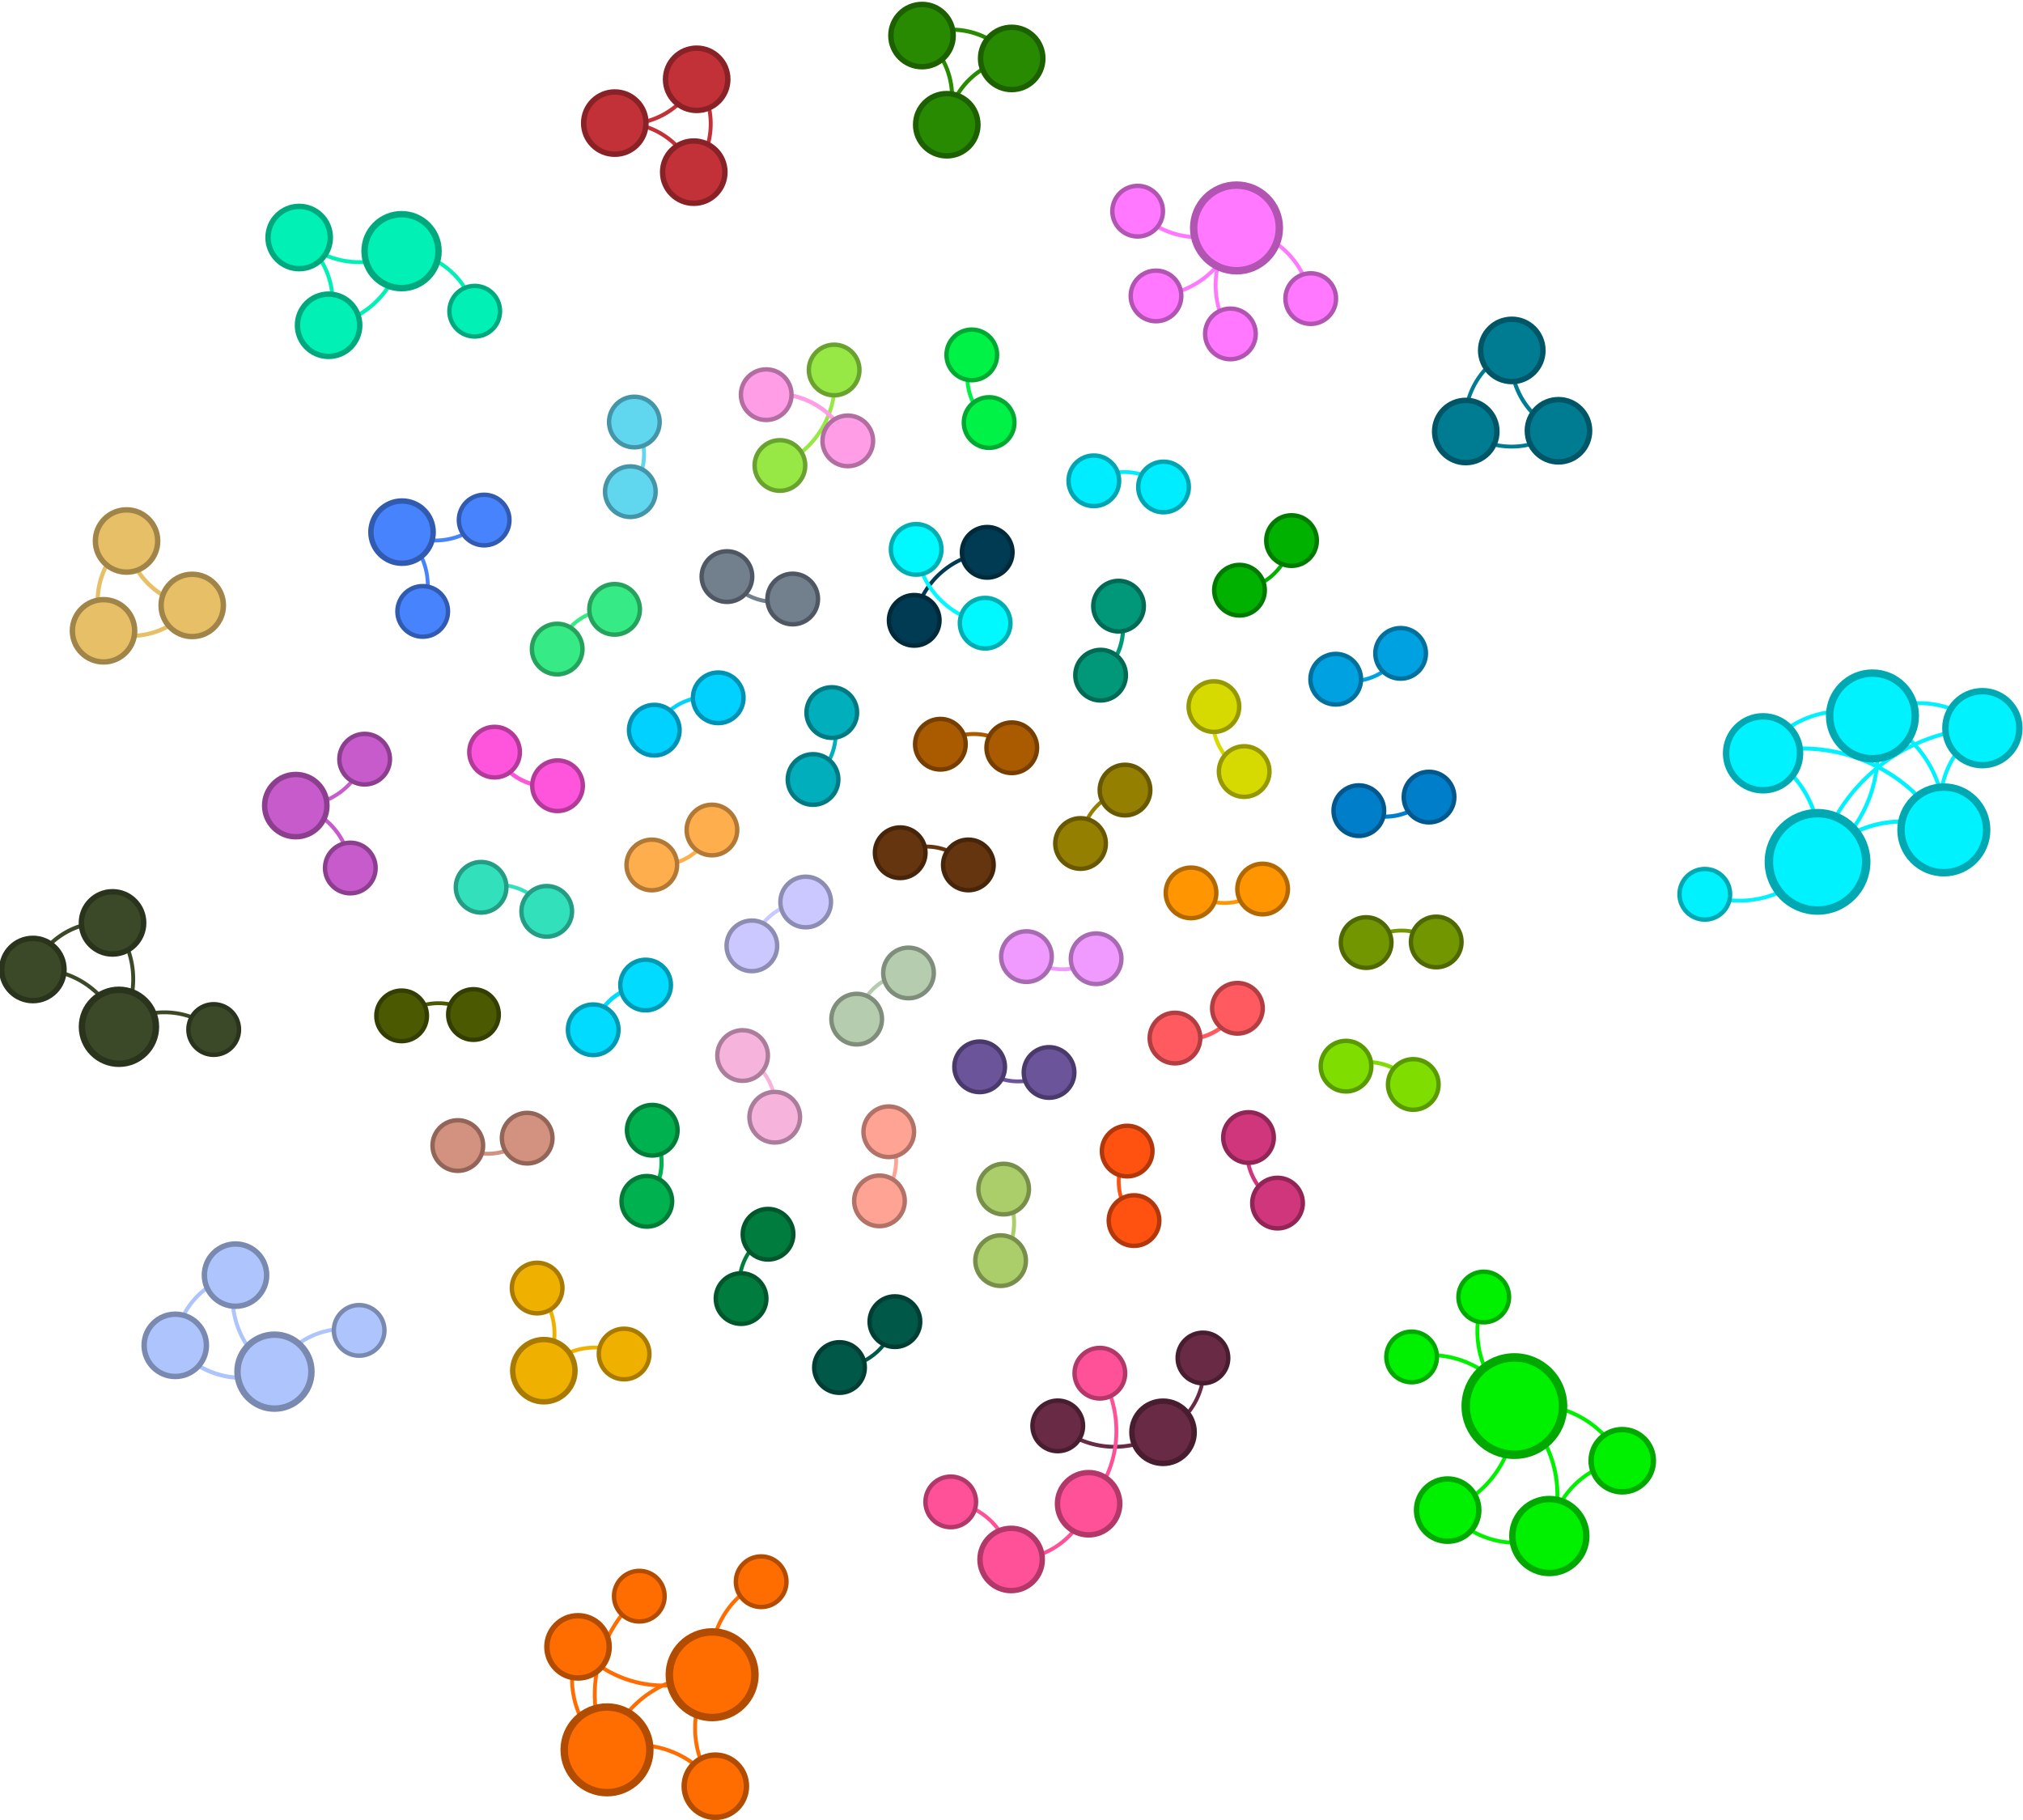 <?xml version="1.0" encoding="UTF-8"?>
<!DOCTYPE svg PUBLIC "-//W3C//DTD SVG 1.1//EN"
    "http://www.w3.org/Graphics/SVG/1.1/DTD/svg11.dtd" >
<svg contentScriptType="text/ecmascript" width="478.0"
     xmlns:xlink="http://www.w3.org/1999/xlink" zoomAndPan="magnify"
     contentStyleType="text/css"
     viewBox="-213 -207 478 430" height="430.0"
     preserveAspectRatio="xMidYMid meet" xmlns="http://www.w3.org/2000/svg"
     version="1.1">
    <g id="edges">
        <path stroke-linecap="round" fill="none" class="id_16 id_17"
              d="M -7.813,27.907 A 13.667,13.667 0,0 1,-4.495,24.951"
              stroke="#b6ccaf" stroke-width="0.93" stroke-opacity="1.0"/>
        <path stroke-linecap="round" fill="none" class="id_39 id_40"
              d="M 70.934,120.342 A 16.605,16.605 0,0 1,68.039,126.387"
              stroke="#682a44" stroke-width="0.9" stroke-opacity="1.0"/>
        <path stroke-linecap="round" fill="none" class="id_40 id_337"
              d="M 54.404,134.437 A 20.768,20.768 0,0 1,42.482,133.272"
              stroke="#682a44" stroke-width="0.92" stroke-opacity="1.0"/>
        <path stroke-linecap="round" fill="none" class="id_103 id_104"
              d="M 15.276,-33.457 A 14.073,14.073 0,0 1,20.238,-33.212"
              stroke="#aa5b00" stroke-width="0.94" stroke-opacity="1.0"/>
        <path stroke-linecap="round" fill="none" class="id_105 id_106"
              d="M -69.936,30.486 A 13.568,13.568 0,0 1,-66.652,27.685"
              stroke="#00dbff" stroke-width="1.0" stroke-opacity="1.0"/>
        <path stroke-linecap="round" fill="none" class="id_138 id_139"
              d="M -87.743,-21.876 A 14.052,14.052 0,0 1,-92.101,-24.201"
              stroke="#ff55dc" stroke-width="0.986" stroke-opacity="1.0"/>
        <path stroke-linecap="round" fill="none" class="id_140 id_141"
              d="M -15.619,-32.204 A 13.686,13.686 0,0 1,-16.823,-27.901"
              stroke="#00afbb" stroke-width="0.925" stroke-opacity="1.0"/>
        <path stroke-linecap="round" fill="none" class="id_150 id_151"
              d="M 5.201,-66.553 A 19.646,19.646 0,0 1,14.001,-74.753"
              stroke="#003b54" stroke-width="0.913" stroke-opacity="1.0"/>
        <path stroke-linecap="round" fill="none" class="id_161 id_162"
              d="M 84.07,72.857 A 14.117,14.117 0,0 1,82.037,68.263"
              stroke="#cf367c" stroke-width="0.926" stroke-opacity="1.0"/>
        <path stroke-linecap="round" fill="none" class="id_168 id_169"
              d="M 119.295,-14.997 A 14.08,14.08 0,0 1,114.409,-14.053"
              stroke="#007ec9" stroke-width="0.974" stroke-opacity="1.0"/>
        <path stroke-linecap="round" fill="none" class="id_239 id_240"
              d="M -82.829,102.953 A 16.325,16.325 0,0 1,-82.018,109.244"
              stroke="#f0b000" stroke-width="0.917" stroke-opacity="1.0"/>
        <path stroke-linecap="round" fill="none" class="id_240 id_445"
              d="M -77.884,112.347 A 16.141,16.141 0,0 1,-71.853,111.391"
              stroke="#f0b000" stroke-width="0.907" stroke-opacity="1.0"/>
        <path stroke-linecap="round" fill="none" class="id_261 id_262"
              d="M -200.584,15.55 A 18.172,18.172 0,0 1,-194.364,11.91"
              stroke="#3c4928" stroke-width="0.943" stroke-opacity="1.0"/>
        <path stroke-linecap="round" fill="none" class="id_261 id_263"
              d="M -197.312,23.19 A 20.356,20.356 0,0 1,-190.068,27.627"
              stroke="#3c4928" stroke-width="0.915" stroke-opacity="1.0"/>
        <path stroke-linecap="round" fill="none" class="id_262 id_263"
              d="M -182.514,18.036 A 20.495,20.495 0,0 1,-181.657,26.666"
              stroke="#3c4928" stroke-width="0.922" stroke-opacity="1.0"/>
        <path stroke-linecap="round" fill="none" class="id_263 id_586"
              d="M -175.997,32.274 A 18.664,18.664 0,0 1,-168.221,33.143"
              stroke="#3c4928" stroke-width="0.903" stroke-opacity="1.0"/>
        <path stroke-linecap="round" fill="none" class="id_266 id_267"
              d="M -1.262,66.664 A 13.728,13.728 0,0 1,-1.866,71.146"
              stroke="#ffa394" stroke-width="0.908" stroke-opacity="1.0"/>
        <path stroke-linecap="round" fill="none" class="id_277 id_278"
              d="M -141.793,110.017 A 18.548,18.548 0,0 1,-134.638,107.239"
              stroke="#aec4fc" stroke-width="0.925" stroke-opacity="1.0"/>
        <path stroke-linecap="round" fill="none" class="id_277 id_279"
              d="M -157.548,118.468 A 20.203,20.203 0,0 1,-165.483,116.037"
              stroke="#aec4fc" stroke-width="0.976" stroke-opacity="1.0"/>
        <path stroke-linecap="round" fill="none" class="id_277 id_280"
              d="M -154.919,110.411 A 20.494,20.494 0,0 1,-157.861,102.253"
              stroke="#aec4fc" stroke-width="0.927" stroke-opacity="1.0"/>
        <path stroke-linecap="round" fill="none" class="id_279 id_280"
              d="M -169.321,103.19 A 18.217,18.217 0,0 1,-164.591,97.675"
              stroke="#aec4fc" stroke-width="0.925" stroke-opacity="1.0"/>
        <path stroke-linecap="round" fill="none" class="id_298 id_299"
              d="M 147.969,-101.884 A 18.255,18.255 0,0 1,140.656,-101.827"
              stroke="#007c92" stroke-width="0.914" stroke-opacity="1.0"/>
        <path stroke-linecap="round" fill="none" class="id_298 id_300"
              d="M 148.735,-109.879 A 18.299,18.299 0,0 1,145.033,-116.252"
              stroke="#007c92" stroke-width="0.951" stroke-opacity="1.0"/>
        <path stroke-linecap="round" fill="none" class="id_299 id_300"
              d="M 134.073,-113.017 A 18.358,18.358 0,0 1,137.748,-119.492"
              stroke="#007c92" stroke-width="0.906" stroke-opacity="1.0"/>
        <path stroke-linecap="round" fill="none" class="id_316 id_317"
              d="M 9.967,-192.442 A 18.219,18.219 0,0 1,11.911,-185.439"
              stroke="#288a00" stroke-width="0.951" stroke-opacity="1.0"/>
        <path stroke-linecap="round" fill="none" class="id_316 id_318"
              d="M 12.737,-199.97 A 18.224,18.224 0,0 1,19.785,-198.173"
              stroke="#288a00" stroke-width="0.968" stroke-opacity="1.0"/>
        <path stroke-linecap="round" fill="none" class="id_317 id_318"
              d="M 13.466,-185.04 A 18.27,18.27 0,0 1,18.597,-190.279"
              stroke="#288a00" stroke-width="0.957" stroke-opacity="1.0"/>
        <path stroke-linecap="round" fill="none" class="id_326 id_327"
              d="M 210.451,-35.579 A 22.764,22.764 0,0 1,218.459,-38.62"
              stroke="#00f2ff" stroke-width="0.912" stroke-opacity="1.0"/>
        <path stroke-linecap="round" fill="none" class="id_326 id_328"
              d="M 211.074,-23.176 A 23.914,23.914 0,0 1,215.379,-15.823"
              stroke="#00f2ff" stroke-width="0.937" stroke-opacity="1.0"/>
        <path stroke-linecap="round" fill="none" class="id_326 id_329"
              d="M 213.014,-30.15 A 38.656,38.656 0,0 1,239.469,-19.548"
              stroke="#00f2ff" stroke-width="0.953" stroke-opacity="1.0"/>
        <path stroke-linecap="round" fill="none" class="id_327 id_490"
              d="M 240.011,-40.859 A 21.775,21.775 0,0 1,247.225,-39.797"
              stroke="#00f2ff" stroke-width="0.914" stroke-opacity="1.0"/>
        <path stroke-linecap="round" fill="none" class="id_327 id_328"
              d="M 230.567,-26.906 A 30.7,30.7 0,0 1,225.408,-12.092"
              stroke="#00f2ff" stroke-width="0.928" stroke-opacity="1.0"/>
        <path stroke-linecap="round" fill="none" class="id_327 id_329"
              d="M 238.65,-31.846 A 26.475,26.475 0,0 1,244.919,-21.835"
              stroke="#00f2ff" stroke-width="0.919" stroke-opacity="1.0"/>
        <path stroke-linecap="round" fill="none" class="id_328 id_490"
              d="M 221.275,-14.902 A 41.789,41.789 0,0 1,246.01,-33.521"
              stroke="#00f2ff" stroke-width="0.918" stroke-opacity="1.0"/>
        <path stroke-linecap="round" fill="none" class="id_328 id_329"
              d="M 226.441,-10.887 A 25.65,25.65 0,0 1,235.47,-12.885"
              stroke="#00f2ff" stroke-width="0.971" stroke-opacity="1.0"/>
        <path stroke-linecap="round" fill="none" class="id_328 id_583"
              d="M 206.5,4.192 A 23.099,23.099 0,0 1,196.156,5.727"
              stroke="#00f2ff" stroke-width="0.904" stroke-opacity="1.0"/>
        <path stroke-linecap="round" fill="none" class="id_329 id_490"
              d="M 246.055,-21.919 A 21.42,21.42 0,0 1,248.706,-28.218"
              stroke="#00f2ff" stroke-width="0.918" stroke-opacity="1.0"/>
        <path stroke-linecap="round" fill="none" class="id_334 id_335"
              d="M -173.694,-58.804 A 18.169,18.169 0,0 1,-180.619,-56.823"
              stroke="#e7bf67" stroke-width="0.982" stroke-opacity="1.0"/>
        <path stroke-linecap="round" fill="none" class="id_334 id_336"
              d="M -175.078,-66.737 A 18.118,18.118 0,0 1,-180.174,-71.735"
              stroke="#e7bf67" stroke-width="0.995" stroke-opacity="1.0"/>
        <path stroke-linecap="round" fill="none" class="id_335 id_336"
              d="M -189.904,-65.844 A 18.254,18.254 0,0 1,-188.089,-72.928"
              stroke="#e7bf67" stroke-width="0.984" stroke-opacity="1.0"/>
        <path stroke-linecap="round" fill="none" class="id_339 id_340"
              d="M 51.816,75.693 A 13.752,13.752 0,0 1,51.369,71.162"
              stroke="#ff5110" stroke-width="0.908" stroke-opacity="1.0"/>
        <path stroke-linecap="round" fill="none" class="id_348 id_349"
              d="M -92.834,2.288 A 13.765,13.765 0,0 1,-88.543,3.861"
              stroke="#32e1bc" stroke-width="0.902" stroke-opacity="1.0"/>
        <path stroke-linecap="round" fill="none" class="id_354 id_355"
              d="M -56.756,66.179 A 14.04,14.04 0,0 1,-57.13,71.09"
              stroke="#00b150" stroke-width="0.984" stroke-opacity="1.0"/>
        <path stroke-linecap="round" fill="none" class="id_357 id_358"
              d="M 28.706,48.453 A 13.709,13.709 0,0 1,24.223,48.088"
              stroke="#6b5499" stroke-width="0.915" stroke-opacity="1.0"/>
        <path stroke-linecap="round" fill="none" class="id_361 id_362"
              d="M 115.745,13.081 A 13.802,13.802 0,0 1,120.363,13.042"
              stroke="#719600" stroke-width="0.909" stroke-opacity="1.0"/>
        <path stroke-linecap="round" fill="none" class="id_375 id_376"
              d="M 51.629,-95.426 A 13.777,13.777 0,0 1,56.197,-95.022"
              stroke="#00ecff" stroke-width="0.901" stroke-opacity="1.0"/>
        <path stroke-linecap="round" fill="none" class="id_377 id_378"
              d="M 16.749,-112.318 A 13.749,13.749 0,0 1,15.619,-116.725"
              stroke="#00f247" stroke-width="0.925" stroke-opacity="1.0"/>
        <path stroke-linecap="round" fill="none" class="id_379 id_380"
              d="M -94.106,65.091 A 13.738,13.738 0,0 1,-98.616,65.571"
              stroke="#d3917f" stroke-width="0.937" stroke-opacity="1.0"/>
        <path stroke-linecap="round" fill="none" class="id_389 id_390"
              d="M 79.527,5.965 A 14.12,14.12 0,0 1,74.507,6.235"
              stroke="#ff9500" stroke-width="0.901" stroke-opacity="1.0"/>
        <path stroke-linecap="round" fill="none" class="id_393 id_394"
              d="M -130.148,-22.038 A 16.354,16.354 0,0 1,-135.265,-18.225"
              stroke="#c75bcb" stroke-width="0.902" stroke-opacity="1.0"/>
        <path stroke-linecap="round" fill="none" class="id_394 id_438"
              d="M -135.93,-13.13 A 16.315,16.315 0,0 1,-131.994,-8.171"
              stroke="#c75bcb" stroke-width="0.929" stroke-opacity="1.0"/>
        <path stroke-linecap="round" fill="none" class="id_399 id_400"
              d="M -58.598,205.637 A 22.494,22.494 0,0 1,-49.619,209.351"
              stroke="#ff6d00" stroke-width="0.913" stroke-opacity="1.0"/>
        <path stroke-linecap="round" fill="none" class="id_399 id_401"
              d="M -64.057,196.914 A 25.438,25.438 0,0 1,-55.524,190.816"
              stroke="#ff6d00" stroke-width="0.901" stroke-opacity="1.0"/>
        <path stroke-linecap="round" fill="none" class="id_399 id_402"
              d="M -72.37,195.796 A 30.914,30.914 0,0 1,-66.348,174.907"
              stroke="#ff6d00" stroke-width="0.904" stroke-opacity="1.0"/>
        <path stroke-linecap="round" fill="none" class="id_399 id_403"
              d="M -76.259,197.702 A 21.066,21.066 0,0 1,-77.837,189.974"
              stroke="#ff6d00" stroke-width="0.904" stroke-opacity="1.0"/>
        <path stroke-linecap="round" fill="none" class="id_400 id_401"
              d="M -47.738,207.963 A 21.959,21.959 0,0 1,-48.626,198.974"
              stroke="#ff6d00" stroke-width="0.909" stroke-opacity="1.0"/>
        <path stroke-linecap="round" fill="none" class="id_401 id_462"
              d="M -43.52,177.753 A 20.701,20.701 0,0 1,-38.515,170.38"
              stroke="#ff6d00" stroke-width="0.903" stroke-opacity="1.0"/>
        <path stroke-linecap="round" fill="none" class="id_401 id_403"
              d="M -55.434,191.229 A 26.971,26.971 0,0 1,-70.299,187.251"
              stroke="#ff6d00" stroke-width="0.922" stroke-opacity="1.0"/>
        <path stroke-linecap="round" fill="none" class="id_406 id_407"
              d="M -16.061,-113.083 A 21.621,21.621 0,0 1,-23.217,-100.481"
              stroke="#97e844" stroke-width="0.911" stroke-opacity="1.0"/>
        <path stroke-linecap="round" fill="none" class="id_428 id_429"
              d="M -48.669,-5.682 A 13.695,13.695 0,0 1,-52.542,-3.431"
              stroke="#ffae4e" stroke-width="0.915" stroke-opacity="1.0"/>
        <path stroke-linecap="round" fill="none" class="id_431 id_432"
              d="M -53.273,-181.927 A 18.283,18.283 0,0 1,-59.753,-178.46"
              stroke="#c33138" stroke-width="0.933" stroke-opacity="1.0"/>
        <path stroke-linecap="round" fill="none" class="id_431 id_433"
              d="M -45.335,-180.869 A 18.289,18.289 0,0 1,-45.565,-173.516"
              stroke="#c33138" stroke-width="0.926" stroke-opacity="1.0"/>
        <path stroke-linecap="round" fill="none" class="id_432 id_433"
              d="M -59.804,-176.857 A 18.303,18.303 0,0 1,-53.539,-172.966"
              stroke="#c33138" stroke-width="0.925" stroke-opacity="1.0"/>
        <path stroke-linecap="round" fill="none" class="id_441 id_442"
              d="M 75.08,36.099 A 13.625,13.625 0,0 1,71.118,37.988"
              stroke="#ff5a5f" stroke-width="0.981" stroke-opacity="1.0"/>
        <path stroke-linecap="round" fill="none" class="id_443 id_444"
              d="M 6.037,-6.981 A 13.636,13.636 0,0 1,10.372,-6.204"
              stroke="#65350f" stroke-width="0.936" stroke-opacity="1.0"/>
        <path stroke-linecap="round" fill="none" class="id_447 id_448"
              d="M -54.258,-39.494 A 14.106,14.106 0,0 1,-49.787,-41.756"
              stroke="#00d1ff" stroke-width="0.902" stroke-opacity="1.0"/>
        <path stroke-linecap="round" fill="none" class="id_454 id_455"
              d="M -109.05,-144.836 A 18.635,18.635 0,0 1,-103.458,-139.418"
              stroke="#00f0b5" stroke-width="0.911" stroke-opacity="1.0"/>
        <path stroke-linecap="round" fill="none" class="id_454 id_456"
              d="M -127.264,-145.073 A 20.334,20.334 0,0 1,-135.608,-146.507"
              stroke="#00f0b5" stroke-width="0.919" stroke-opacity="1.0"/>
        <path stroke-linecap="round" fill="none" class="id_454 id_457"
              d="M -121.543,-138.793 A 20.471,20.471 0,0 1,-127.832,-132.868"
              stroke="#00f0b5" stroke-width="0.928" stroke-opacity="1.0"/>
        <path stroke-linecap="round" fill="none" class="id_456 id_457"
              d="M -136.881,-145.001 A 18.217,18.217 0,0 1,-134.57,-138.113"
              stroke="#00f0b5" stroke-width="0.925" stroke-opacity="1.0"/>
        <path stroke-linecap="round" fill="none" class="id_458 id_459"
              d="M -32.511,46.509 A 13.695,13.695 0,0 1,-30.441,50.482"
              stroke="#f6b4dc" stroke-width="0.916" stroke-opacity="1.0"/>
        <path stroke-linecap="round" fill="none" class="id_460 id_461"
              d="M -60.902,-101.172 A 13.734,13.734 0,0 1,-61.164,-96.649"
              stroke="#60d6ef" stroke-width="0.935" stroke-opacity="1.0"/>
        <path stroke-linecap="round" fill="none" class="id_466 id_467"
              d="M 52.298,-57.367 A 14.043,14.043 0,0 1,51.058,-52.597"
              stroke="#009878" stroke-width="0.976" stroke-opacity="1.0"/>
        <path stroke-linecap="round" fill="none" class="id_492 id_493"
              d="M -4.477,111.068 A 14.162,14.162 0,0 1,-8.391,114.309"
              stroke="#005849" stroke-width="0.903" stroke-opacity="1.0"/>
        <path stroke-linecap="round" fill="none" class="id_494 id_495"
              d="M 49.592,123.35 A 25.795,25.795 0,0 1,48.561,141.566"
              stroke="#ff5197" stroke-width="0.906" stroke-opacity="1.0"/>
        <path stroke-linecap="round" fill="none" class="id_495 id_526"
              d="M 40.257,155.235 A 18.793,18.793 0,0 1,33.761,159.907"
              stroke="#ff5197" stroke-width="0.905" stroke-opacity="1.0"/>
        <path stroke-linecap="round" fill="none" class="id_496 id_497"
              d="M 44.175,-13.936 A 13.685,13.685 0,0 1,47.033,-17.37"
              stroke="#957f00" stroke-width="0.917" stroke-opacity="1.0"/>
        <path stroke-linecap="round" fill="none" class="id_498 id_499"
              d="M 39.939,21.892 A 13.722,13.722 0,0 1,35.427,21.755"
              stroke="#f099ff" stroke-width="0.905" stroke-opacity="1.0"/>
        <path stroke-linecap="round" fill="none" class="id_504 id_505"
              d="M -25.466,-113.435 A 18.459,18.459 0,0 1,-16.295,-108.24"
              stroke="#ff9de7" stroke-width="0.992" stroke-opacity="1.0"/>
        <path stroke-linecap="round" fill="none" class="id_508 id_509"
              d="M -104.006,-80.514 A 16.343,16.343 0,0 1,-110.254,-79.294"
              stroke="#4783fd" stroke-width="0.904" stroke-opacity="1.0"/>
        <path stroke-linecap="round" fill="none" class="id_509 id_546"
              d="M -113.176,-74.898 A 16.133,16.133 0,0 1,-111.921,-68.931"
              stroke="#4783fd" stroke-width="0.904" stroke-opacity="1.0"/>
        <path stroke-linecap="round" fill="none" class="id_511 id_512"
              d="M -112.192,30.306 A 14.147,14.147 0,0 1,-107.131,30.211"
              stroke="#4b5a00" stroke-width="0.907" stroke-opacity="1.0"/>
        <path stroke-linecap="round" fill="none" class="id_521 id_522"
              d="M -32.181,-64.986 A 13.68,13.68 0,0 1,-36.403,-66.426"
              stroke="#727f8c" stroke-width="0.94" stroke-opacity="1.0"/>
        <path stroke-linecap="round" fill="none" class="id_525 id_526"
              d="M 17.821,149.877 A 16.428,16.428 0,0 1,22.711,154.122"
              stroke="#ff5197" stroke-width="0.902" stroke-opacity="1.0"/>
        <path stroke-linecap="round" fill="none" class="id_527 id_528"
              d="M 75.017,-134.014 A 20.901,20.901 0,0 1,74.535,-143.169"
              stroke="#ff78ff" stroke-width="0.905" stroke-opacity="1.0"/>
        <path stroke-linecap="round" fill="none" class="id_528 id_540"
              d="M 73.949,-143.462 A 20.75,20.75 0,0 1,66.493,-138.467"
              stroke="#ff78ff" stroke-width="0.906" stroke-opacity="1.0"/>
        <path stroke-linecap="round" fill="none" class="id_528 id_551"
              d="M 89.327,-148.928 A 20.175,20.175 0,0 1,94.606,-142.603"
              stroke="#ff78ff" stroke-width="0.913" stroke-opacity="1.0"/>
        <path stroke-linecap="round" fill="none" class="id_528 id_561"
              d="M 68.372,-151.033 A 19.746,19.746 0,0 1,60.996,-153.193"
              stroke="#ff78ff" stroke-width="0.932" stroke-opacity="1.0"/>
        <path stroke-linecap="round" fill="none" class="id_532 id_533"
              d="M 127.034,113.264 A 22.429,22.429 0,0 1,136.18,116.184"
              stroke="#00f100" stroke-width="0.905" stroke-opacity="1.0"/>
        <path stroke-linecap="round" fill="none" class="id_533 id_576"
              d="M 152.569,135.025 A 26.494,26.494 0,0 1,154.976,146.605"
              stroke="#00f100" stroke-width="0.926" stroke-opacity="1.0"/>
        <path stroke-linecap="round" fill="none" class="id_533 id_577"
              d="M 157.273,126.35 A 23.808,23.808 0,0 1,165.614,131.648"
              stroke="#00f100" stroke-width="0.9" stroke-opacity="1.0"/>
        <path stroke-linecap="round" fill="none" class="id_533 id_578"
              d="M 137.425,115.138 A 22.305,22.305 0,0 1,136.143,105.784"
              stroke="#00f100" stroke-width="0.911" stroke-opacity="1.0"/>
        <path stroke-linecap="round" fill="none" class="id_533 id_579"
              d="M 142.505,137.496 A 24.336,24.336 0,0 1,135.991,145.804"
              stroke="#00f100" stroke-width="0.901" stroke-opacity="1.0"/>
        <path stroke-linecap="round" fill="none" class="id_536 id_537"
              d="M 26.484,80.008 A 14.1,14.1 0,0 1,26.272,85.006"
              stroke="#abcd6a" stroke-width="0.936" stroke-opacity="1.0"/>
        <path stroke-linecap="round" fill="none" class="id_555 id_556"
              d="M -37.947,93.312 A 13.732,13.732 0,0 1,-36.198,89.135"
              stroke="#007d3e" stroke-width="0.922" stroke-opacity="1.0"/>
        <path stroke-linecap="round" fill="none" class="id_558 id_559"
              d="M 111.478,44.002 A 13.726,13.726 0,0 1,115.839,45.189"
              stroke="#7fdd00" stroke-width="0.942" stroke-opacity="1.0"/>
        <path stroke-linecap="round" fill="none" class="id_564 id_565"
              d="M 89.651,-73.286 A 14.158,14.158 0,0 1,85.977,-69.784"
              stroke="#00b100" stroke-width="0.901" stroke-opacity="1.0"/>
        <path stroke-linecap="round" fill="none" class="id_566 id_567"
              d="M 113.339,-48.043 A 13.753,13.753 0,0 1,109.108,-46.358"
              stroke="#00a1e0" stroke-width="0.921" stroke-opacity="1.0"/>
        <path stroke-linecap="round" fill="none" class="id_571 id_572"
              d="M -77.888,-59.151 A 13.746,13.746 0,0 1,-74.15,-61.738"
              stroke="#36ea85" stroke-width="0.903" stroke-opacity="1.0"/>
        <path stroke-linecap="round" fill="none" class="id_576 id_577"
              d="M 156.414,147.017 A 20.635,20.635 0,0 1,162.803,140.892"
              stroke="#00f100" stroke-width="0.904" stroke-opacity="1.0"/>
        <path stroke-linecap="round" fill="none" class="id_576 id_579"
              d="M 143.709,157.448 A 20.663,20.663 0,0 1,135.185,154.936"
              stroke="#00f100" stroke-width="0.901" stroke-opacity="1.0"/>
        <path stroke-linecap="round" fill="none" class="id_581 id_582"
              d="M 76.106,-29.014 A 14.105,14.105 0,0 1,73.99,-33.553"
              stroke="#d7da00" stroke-width="0.925" stroke-opacity="1.0"/>
        <path stroke-linecap="round" fill="none" class="id_584 id_585"
              d="M -32.327,10.721 A 13.67,13.67 0,0 1,-28.878,7.912"
              stroke="#cac8ff" stroke-width="0.913" stroke-opacity="1.0"/>
        <path stroke-linecap="round" fill="none" class="id_592 id_593"
              d="M 13.646,-61.926 A 19.891,19.891 0,0 1,5.224,-70.938"
              stroke="#00f9ff" stroke-width="0.904" stroke-opacity="1.0"/>
    </g>
    <g id="nodes">
        <circle fill-opacity="1.0" fill="#b6ccaf" r="5.98" cx="-10.579"
                class="id_16" cy="33.789" stroke="#7f8e7a"
                stroke-opacity="1.0" stroke-width="1.04"/>
        <circle fill-opacity="1.0" fill="#b6ccaf" r="5.98" cx="1.666"
                class="id_17" cy="22.879" stroke="#7f8e7a"
                stroke-opacity="1.0" stroke-width="1.04"/>
        <circle fill-opacity="1.0" fill="#682a44" r="5.98" cx="71.235"
                class="id_39" cy="113.849" stroke="#481d2f"
                stroke-opacity="1.0" stroke-width="1.04"/>
        <circle fill-opacity="1.0" fill="#682a44" r="7.36" cx="61.807"
                class="id_40" cy="131.403" stroke="#481d2f"
                stroke-opacity="1.0" stroke-width="1.28"/>
        <circle fill-opacity="1.0" fill="#aa5b00" r="5.98" cx="9.195"
                class="id_103" cy="-31.161" stroke="#763f00"
                stroke-opacity="1.0" stroke-width="1.04"/>
        <circle fill-opacity="1.0" fill="#aa5b00" r="5.98" cx="26.062"
                class="id_104" cy="-30.327" stroke="#763f00"
                stroke-opacity="1.0" stroke-width="1.04"/>
        <circle fill-opacity="1.0" fill="#00dbff" r="5.98" cx="-72.838"
                class="id_105" cy="36.302" stroke="#0099b2"
                stroke-opacity="1.0" stroke-width="1.04"/>
        <circle fill-opacity="1.0" fill="#00dbff" r="5.98" cx="-60.452"
                class="id_106" cy="25.735" stroke="#0099b2"
                stroke-opacity="1.0" stroke-width="1.04"/>
        <circle fill-opacity="1.0" fill="#ff55dc" r="5.98" cx="-81.264"
                class="id_138" cy="-21.357" stroke="#b23b9a"
                stroke-opacity="1.0" stroke-width="1.04"/>
        <circle fill-opacity="1.0" fill="#ff55dc" r="5.98" cx="-96.141"
                class="id_139" cy="-29.294" stroke="#b23b9a"
                stroke-opacity="1.0" stroke-width="1.04"/>
        <circle fill-opacity="1.0" fill="#00afbb" r="5.98" cx="-16.467"
                class="id_140" cy="-38.649" stroke="#007a82"
                stroke-opacity="1.0" stroke-width="1.04"/>
        <circle fill-opacity="1.0" fill="#00afbb" r="5.98" cx="-20.893"
                class="id_141" cy="-22.833" stroke="#007a82"
                stroke-opacity="1.0" stroke-width="1.04"/>
        <circle fill-opacity="1.0" fill="#003b54" r="5.98" cx="3.013"
                class="id_150" cy="-60.432" stroke="#00293a"
                stroke-opacity="1.0" stroke-width="1.04"/>
        <circle fill-opacity="1.0" fill="#003b54" r="5.98" cx="20.26"
                class="id_151" cy="-76.505" stroke="#00293a"
                stroke-opacity="1.0" stroke-width="1.04"/>
        <circle fill-opacity="1.0" fill="#cf367c" r="5.98" cx="88.857"
                class="id_161" cy="77.254" stroke="#902556"
                stroke-opacity="1.0" stroke-width="1.04"/>
        <circle fill-opacity="1.0" fill="#cf367c" r="5.98" cx="82.002"
                class="id_162" cy="61.763" stroke="#902556"
                stroke-opacity="1.0" stroke-width="1.04"/>
        <circle fill-opacity="1.0" fill="#007ec9" r="5.98" cx="124.655"
                class="id_168" cy="-18.676" stroke="#00588c"
                stroke-opacity="1.0" stroke-width="1.04"/>
        <circle fill-opacity="1.0" fill="#007ec9" r="5.98" cx="108.065"
                class="id_169" cy="-15.469" stroke="#00588c"
                stroke-opacity="1.0" stroke-width="1.04"/>
        <circle fill-opacity="1.0" fill="#f0b000" r="5.98" cx="-86.082"
                class="id_239" cy="97.325" stroke="#a87b00"
                stroke-opacity="1.0" stroke-width="1.04"/>
        <circle fill-opacity="1.0" fill="#f0b000" r="7.36" cx="-84.496"
                class="id_240" cy="116.851" stroke="#a87b00"
                stroke-opacity="1.0" stroke-width="1.28"/>
        <circle fill-opacity="1.0" fill="#3c4928" r="7.36" cx="-205.232"
                class="id_261" cy="22.061" stroke="#2a331c"
                stroke-opacity="1.0" stroke-width="1.28"/>
        <circle fill-opacity="1.0" fill="#3c4928" r="7.36" cx="-186.41"
                class="id_262" cy="11.049" stroke="#2a331c"
                stroke-opacity="1.0" stroke-width="1.28"/>
        <circle fill-opacity="1.0" fill="#3c4928" r="8.74" cx="-184.897"
                class="id_263" cy="35.597" stroke="#2a331c"
                stroke-opacity="1.0" stroke-width="1.52"/>
        <circle fill-opacity="1.0" fill="#ffa394" r="5.98" cx="-3"
                class="id_266" cy="60.401" stroke="#b27267"
                stroke-opacity="1.0" stroke-width="1.04"/>
        <circle fill-opacity="1.0" fill="#ffa394" r="5.98" cx="-5.199"
                class="id_267" cy="76.727" stroke="#b27267"
                stroke-opacity="1.0" stroke-width="1.04"/>
        <circle fill-opacity="1.0" fill="#aec4fc" r="8.74" cx="-148.15"
                class="id_277" cy="117.076" stroke="#7989b0"
                stroke-opacity="1.0" stroke-width="1.52"/>
        <circle fill-opacity="1.0" fill="#aec4fc" r="5.98" cx="-128.139"
                class="id_278" cy="107.332" stroke="#7989b0"
                stroke-opacity="1.0" stroke-width="1.04"/>
        <circle fill-opacity="1.0" fill="#aec4fc" r="7.36" cx="-171.585"
                class="id_279" cy="110.863" stroke="#7989b0"
                stroke-opacity="1.0" stroke-width="1.28"/>
        <circle fill-opacity="1.0" fill="#aec4fc" r="7.36" cx="-157.352"
                class="id_280" cy="94.27" stroke="#7989b0"
                stroke-opacity="1.0" stroke-width="1.28"/>
        <circle fill-opacity="1.0" fill="#007c92" r="7.36" cx="155.24"
                class="id_298" cy="-105.222" stroke="#005666"
                stroke-opacity="1.0" stroke-width="1.28"/>
        <circle fill-opacity="1.0" fill="#007c92" r="7.36" cx="133.334"
                class="id_299" cy="-105.051" stroke="#005666"
                stroke-opacity="1.0" stroke-width="1.28"/>
        <circle fill-opacity="1.0" fill="#007c92" r="7.36" cx="144.209"
                class="id_300" cy="-124.209" stroke="#005666"
                stroke-opacity="1.0" stroke-width="1.28"/>
        <circle fill-opacity="1.0" fill="#288a00" r="7.36" cx="4.856"
                class="id_316" cy="-198.596" stroke="#1c6000"
                stroke-opacity="1.0" stroke-width="1.28"/>
        <circle fill-opacity="1.0" fill="#288a00" r="7.36" cx="10.706"
                class="id_317" cy="-177.531" stroke="#1c6000"
                stroke-opacity="1.0" stroke-width="1.28"/>
        <circle fill-opacity="1.0" fill="#288a00" r="7.36" cx="26.047"
                class="id_318" cy="-193.194" stroke="#1c6000"
                stroke-opacity="1.0" stroke-width="1.28"/>
        <circle fill-opacity="1.0" fill="#00f2ff" r="8.74" cx="203.582"
                class="id_326" cy="-29.017" stroke="#00a9b2"
                stroke-opacity="1.0" stroke-width="1.52"/>
        <circle fill-opacity="1.0" fill="#00f2ff" r="10.12" cx="229.432"
                class="id_327" cy="-37.847" stroke="#00a9b2"
                stroke-opacity="1.0" stroke-width="1.76"/>
        <circle fill-opacity="1.0" fill="#00f2ff" r="11.5" cx="216.454"
                class="id_328" cy="-3.369" stroke="#00a9b2"
                stroke-opacity="1.0" stroke-width="2.0"/>
        <circle fill-opacity="1.0" fill="#00f2ff" r="10.12" cx="246.294"
                class="id_329" cy="-10.921" stroke="#00a9b2"
                stroke-opacity="1.0" stroke-width="1.76"/>
        <circle fill-opacity="1.0" fill="#e7bf67" r="7.36" cx="-167.576"
                class="id_334" cy="-63.959" stroke="#a18548"
                stroke-opacity="1.0" stroke-width="1.28"/>
        <circle fill-opacity="1.0" fill="#e7bf67" r="7.36" cx="-188.537"
                class="id_335" cy="-57.962" stroke="#a18548"
                stroke-opacity="1.0" stroke-width="1.28"/>
        <circle fill-opacity="1.0" fill="#e7bf67" r="7.36" cx="-183.099"
                class="id_336" cy="-79.181" stroke="#a18548"
                stroke-opacity="1.0" stroke-width="1.28"/>
        <circle fill-opacity="1.0" fill="#682a44" r="5.98" cx="36.931"
                class="id_337" cy="129.891" stroke="#481d2f"
                stroke-opacity="1.0" stroke-width="1.04"/>
        <circle fill-opacity="1.0" fill="#ff5110" r="5.98" cx="54.95"
                class="id_339" cy="81.387" stroke="#b2380b"
                stroke-opacity="1.0" stroke-width="1.04"/>
        <circle fill-opacity="1.0" fill="#ff5110" r="5.98" cx="53.331"
                class="id_340" cy="64.965" stroke="#b2380b"
                stroke-opacity="1.0" stroke-width="1.04"/>
        <circle fill-opacity="1.0" fill="#32e1bc" r="5.98" cx="-99.325"
                class="id_348" cy="2.638" stroke="#239d83"
                stroke-opacity="1.0" stroke-width="1.04"/>
        <circle fill-opacity="1.0" fill="#32e1bc" r="5.98" cx="-83.815"
                class="id_349" cy="8.322" stroke="#239d83"
                stroke-opacity="1.0" stroke-width="1.04"/>
        <circle fill-opacity="1.0" fill="#00b150" r="5.98" cx="-58.885"
                class="id_354" cy="60.038" stroke="#007b38"
                stroke-opacity="1.0" stroke-width="1.04"/>
        <circle fill-opacity="1.0" fill="#00b150" r="5.98" cx="-60.167"
                class="id_355" cy="76.838" stroke="#007b38"
                stroke-opacity="1.0" stroke-width="1.04"/>
        <circle fill-opacity="1.0" fill="#6b5499" r="5.98" cx="34.87"
                class="id_357" cy="46.39" stroke="#4a3a6b"
                stroke-opacity="1.0" stroke-width="1.04"/>
        <circle fill-opacity="1.0" fill="#6b5499" r="5.98" cx="18.474"
                class="id_358" cy="45.055" stroke="#4a3a6b"
                stroke-opacity="1.0" stroke-width="1.04"/>
        <circle fill-opacity="1.0" fill="#719600" r="5.98" cx="109.795"
                class="id_361" cy="15.697" stroke="#4f6900"
                stroke-opacity="1.0" stroke-width="1.04"/>
        <circle fill-opacity="1.0" fill="#719600" r="5.98" cx="126.357"
                class="id_362" cy="15.558" stroke="#4f6900"
                stroke-opacity="1.0" stroke-width="1.04"/>
        <circle fill-opacity="1.0" fill="#00ecff" r="5.98" cx="45.453"
                class="id_375" cy="-93.398" stroke="#00a5b2"
                stroke-opacity="1.0" stroke-width="1.04"/>
        <circle fill-opacity="1.0" fill="#00ecff" r="5.98" cx="61.921"
                class="id_376" cy="-91.943" stroke="#00a5b2"
                stroke-opacity="1.0" stroke-width="1.04"/>
        <circle fill-opacity="1.0" fill="#00f247" r="5.98" cx="20.712"
                class="id_377" cy="-107.166" stroke="#00a931"
                stroke-opacity="1.0" stroke-width="1.04"/>
        <circle fill-opacity="1.0" fill="#00f247" r="5.98" cx="16.616"
                class="id_378" cy="-123.149" stroke="#00a931"
                stroke-opacity="1.0" stroke-width="1.04"/>
        <circle fill-opacity="1.0" fill="#d3917f" r="5.98" cx="-88.435"
                class="id_379" cy="61.915" stroke="#936558"
                stroke-opacity="1.0" stroke-width="1.04"/>
        <circle fill-opacity="1.0" fill="#d3917f" r="5.98" cx="-104.828"
                class="id_380" cy="63.658" stroke="#936558"
                stroke-opacity="1.0" stroke-width="1.04"/>
        <circle fill-opacity="1.0" fill="#ff9500" r="5.98" cx="85.337"
                class="id_389" cy="3.051" stroke="#b26800"
                stroke-opacity="1.0" stroke-width="1.04"/>
        <circle fill-opacity="1.0" fill="#ff9500" r="5.98" cx="68.418"
                class="id_390" cy="3.961" stroke="#b26800"
                stroke-opacity="1.0" stroke-width="1.04"/>
        <circle fill-opacity="1.0" fill="#c75bcb" r="5.98" cx="-126.84"
                class="id_393" cy="-27.633" stroke="#8b3f8e"
                stroke-opacity="1.0" stroke-width="1.04"/>
        <circle fill-opacity="1.0" fill="#c75bcb" r="7.36" cx="-143.11"
                class="id_394" cy="-16.659" stroke="#8b3f8e"
                stroke-opacity="1.0" stroke-width="1.28"/>
        <circle fill-opacity="1.0" fill="#ff6d00" r="10.12" cx="-69.569"
                class="id_399" cy="206.433" stroke="#b24c00"
                stroke-opacity="1.0" stroke-width="1.76"/>
        <circle fill-opacity="1.0" fill="#ff6d00" r="7.36" cx="-43.981"
                class="id_400" cy="215.026" stroke="#b24c00"
                stroke-opacity="1.0" stroke-width="1.28"/>
        <circle fill-opacity="1.0" fill="#ff6d00" r="10.12" cx="-44.732"
                class="id_401" cy="188.686" stroke="#b24c00"
                stroke-opacity="1.0" stroke-width="1.76"/>
        <circle fill-opacity="1.0" fill="#ff6d00" r="5.98" cx="-61.94"
                class="id_402" cy="170.13" stroke="#b24c00"
                stroke-opacity="1.0" stroke-width="1.04"/>
        <circle fill-opacity="1.0" fill="#ff6d00" r="7.36" cx="-76.42"
                class="id_403" cy="182.1" stroke="#b24c00"
                stroke-opacity="1.0" stroke-width="1.28"/>
        <circle fill-opacity="1.0" fill="#97e844" r="5.98" cx="-15.906"
                class="id_406" cy="-119.581" stroke="#69a22f"
                stroke-opacity="1.0" stroke-width="1.04"/>
        <circle fill-opacity="1.0" fill="#97e844" r="5.98" cx="-28.718"
                class="id_407" cy="-97.019" stroke="#69a22f"
                stroke-opacity="1.0" stroke-width="1.04"/>
        <circle fill-opacity="1.0" fill="#ffae4e" r="5.98" cx="-44.785"
                class="id_428" cy="-10.894" stroke="#b27936"
                stroke-opacity="1.0" stroke-width="1.04"/>
        <circle fill-opacity="1.0" fill="#ffae4e" r="5.98" cx="-58.993"
                class="id_429" cy="-2.636" stroke="#b27936"
                stroke-opacity="1.0" stroke-width="1.04"/>
        <circle fill-opacity="1.0" fill="#c33138" r="7.36" cx="-48.389"
                class="id_431" cy="-188.263" stroke="#882227"
                stroke-opacity="1.0" stroke-width="1.28"/>
        <circle fill-opacity="1.0" fill="#c33138" r="7.36" cx="-67.734"
                class="id_432" cy="-177.914" stroke="#882227"
                stroke-opacity="1.0" stroke-width="1.28"/>
        <circle fill-opacity="1.0" fill="#c33138" r="7.36" cx="-49.076"
                class="id_433" cy="-166.327" stroke="#882227"
                stroke-opacity="1.0" stroke-width="1.28"/>
        <circle fill-opacity="1.0" fill="#c75bcb" r="5.98" cx="-130.227"
                class="id_438" cy="-1.916" stroke="#8b3f8e"
                stroke-opacity="1.0" stroke-width="1.04"/>
        <circle fill-opacity="1.0" fill="#ff5a5f" r="5.98" cx="79.383"
                class="id_441" cy="31.227" stroke="#b23e42"
                stroke-opacity="1.0" stroke-width="1.04"/>
        <circle fill-opacity="1.0" fill="#ff5a5f" r="5.98" cx="64.623"
                class="id_442" cy="38.261" stroke="#b23e42"
                stroke-opacity="1.0" stroke-width="1.04"/>
        <circle fill-opacity="1.0" fill="#65350f" r="5.98" cx="-0.298"
                class="id_443" cy="-5.526" stroke="#46250a"
                stroke-opacity="1.0" stroke-width="1.04"/>
        <circle fill-opacity="1.0" fill="#65350f" r="5.98" cx="15.809"
                class="id_444" cy="-2.642" stroke="#46250a"
                stroke-opacity="1.0" stroke-width="1.04"/>
        <circle fill-opacity="1.0" fill="#f0b000" r="5.98" cx="-65.533"
                class="id_445" cy="112.91" stroke="#a87b00"
                stroke-opacity="1.0" stroke-width="1.04"/>
        <circle fill-opacity="1.0" fill="#00d1ff" r="5.98" cx="-58.402"
                class="id_447" cy="-34.487" stroke="#0092b2"
                stroke-opacity="1.0" stroke-width="1.04"/>
        <circle fill-opacity="1.0" fill="#00d1ff" r="5.98" cx="-43.298"
                class="id_448" cy="-42.129" stroke="#0092b2"
                stroke-opacity="1.0" stroke-width="1.04"/>
        <circle fill-opacity="1.0" fill="#00f0b5" r="8.74" cx="-118.122"
                class="id_454" cy="-147.656" stroke="#00a87e"
                stroke-opacity="1.0" stroke-width="1.52"/>
        <circle fill-opacity="1.0" fill="#00f0b5" r="5.98" cx="-100.834"
                class="id_455" cy="-133.47" stroke="#00a87e"
                stroke-opacity="1.0" stroke-width="1.04"/>
        <circle fill-opacity="1.0" fill="#00f0b5" r="7.36" cx="-142.309"
                class="id_456" cy="-150.877" stroke="#00a87e"
                stroke-opacity="1.0" stroke-width="1.28"/>
        <circle fill-opacity="1.0" fill="#00f0b5" r="7.36" cx="-135.357"
                class="id_457" cy="-130.152" stroke="#00a87e"
                stroke-opacity="1.0" stroke-width="1.28"/>
        <circle fill-opacity="1.0" fill="#f6b4dc" r="5.98" cx="-37.538"
                class="id_458" cy="42.388" stroke="#ac7d9a"
                stroke-opacity="1.0" stroke-width="1.04"/>
        <circle fill-opacity="1.0" fill="#f6b4dc" r="5.98" cx="-29.944"
                class="id_459" cy="56.963" stroke="#ac7d9a"
                stroke-opacity="1.0" stroke-width="1.04"/>
        <circle fill-opacity="1.0" fill="#60d6ef" r="5.98" cx="-63.111"
                class="id_460" cy="-107.285" stroke="#4395a7"
                stroke-opacity="1.0" stroke-width="1.04"/>
        <circle fill-opacity="1.0" fill="#60d6ef" r="5.98" cx="-64.064"
                class="id_461" cy="-90.832" stroke="#4395a7"
                stroke-opacity="1.0" stroke-width="1.04"/>
        <circle fill-opacity="1.0" fill="#ff6d00" r="5.98" cx="-33.15"
                class="id_462" cy="166.71" stroke="#b24c00"
                stroke-opacity="1.0" stroke-width="1.04"/>
        <circle fill-opacity="1.0" fill="#009878" r="5.98" cx="51.291"
                class="id_466" cy="-63.788" stroke="#006a54"
                stroke-opacity="1.0" stroke-width="1.04"/>
        <circle fill-opacity="1.0" fill="#009878" r="5.98" cx="47.051"
                class="id_467" cy="-47.479" stroke="#006a54"
                stroke-opacity="1.0" stroke-width="1.04"/>
        <circle fill-opacity="1.0" fill="#00f2ff" r="8.74" cx="255.401"
                class="id_490" cy="-34.958" stroke="#00a9b2"
                stroke-opacity="1.0" stroke-width="1.52"/>
        <circle fill-opacity="1.0" fill="#005849" r="5.98" cx="-1.549"
                class="id_492" cy="105.265" stroke="#003d33"
                stroke-opacity="1.0" stroke-width="1.04"/>
        <circle fill-opacity="1.0" fill="#005849" r="5.98" cx="-14.639"
                class="id_493" cy="116.103" stroke="#003d33"
                stroke-opacity="1.0" stroke-width="1.04"/>
        <circle fill-opacity="1.0" fill="#ff5197" r="5.98" cx="46.874"
                class="id_494" cy="117.445" stroke="#b23869"
                stroke-opacity="1.0" stroke-width="1.04"/>
        <circle fill-opacity="1.0" fill="#ff5197" r="7.36" cx="44.22"
                class="id_495" cy="148.285" stroke="#b23869"
                stroke-opacity="1.0" stroke-width="1.28"/>
        <circle fill-opacity="1.0" fill="#957f00" r="5.98" cx="42.313"
                class="id_496" cy="-7.708" stroke="#685800"
                stroke-opacity="1.0" stroke-width="1.04"/>
        <circle fill-opacity="1.0" fill="#957f00" r="5.98" cx="52.82"
                class="id_497" cy="-20.33" stroke="#685800"
                stroke-opacity="1.0" stroke-width="1.04"/>
        <circle fill-opacity="1.0" fill="#f099ff" r="5.98" cx="45.99"
                class="id_498" cy="19.518" stroke="#a86bb2"
                stroke-opacity="1.0" stroke-width="1.04"/>
        <circle fill-opacity="1.0" fill="#f099ff" r="5.98" cx="29.532"
                class="id_499" cy="19.018" stroke="#a86bb2"
                stroke-opacity="1.0" stroke-width="1.04"/>
        <circle fill-opacity="1.0" fill="#ff9de7" r="5.98" cx="-31.959"
                class="id_504" cy="-113.752" stroke="#b26da1"
                stroke-opacity="1.0" stroke-width="1.04"/>
        <circle fill-opacity="1.0" fill="#ff9de7" r="5.98" cx="-12.684"
                class="id_505" cy="-102.835" stroke="#b26da1"
                stroke-opacity="1.0" stroke-width="1.04"/>
        <circle fill-opacity="1.0" fill="#4783fd" r="5.98" cx="-98.602"
                class="id_508" cy="-84.126" stroke="#315bb1"
                stroke-opacity="1.0" stroke-width="1.04"/>
        <circle fill-opacity="1.0" fill="#4783fd" r="7.36" cx="-118.005"
                class="id_509" cy="-81.276" stroke="#315bb1"
                stroke-opacity="1.0" stroke-width="1.28"/>
        <circle fill-opacity="1.0" fill="#4b5a00" r="5.98" cx="-118.1"
                class="id_511" cy="33.018" stroke="#343e00"
                stroke-opacity="1.0" stroke-width="1.04"/>
        <circle fill-opacity="1.0" fill="#4b5a00" r="5.98" cx="-101.127"
                class="id_512" cy="32.7" stroke="#343e00"
                stroke-opacity="1.0" stroke-width="1.04"/>
        <circle fill-opacity="1.0" fill="#727f8c" r="5.98" cx="-25.699"
                class="id_521" cy="-65.473" stroke="#4f5862"
                stroke-opacity="1.0" stroke-width="1.04"/>
        <circle fill-opacity="1.0" fill="#727f8c" r="5.98" cx="-41.237"
                class="id_522" cy="-70.771" stroke="#4f5862"
                stroke-opacity="1.0" stroke-width="1.04"/>
        <circle fill-opacity="1.0" fill="#ff5197" r="5.98" cx="11.645"
                class="id_525" cy="147.849" stroke="#b23869"
                stroke-opacity="1.0" stroke-width="1.04"/>
        <circle fill-opacity="1.0" fill="#ff5197" r="7.36" cx="25.912"
                class="id_526" cy="161.453" stroke="#b23869"
                stroke-opacity="1.0" stroke-width="1.28"/>
        <circle fill-opacity="1.0" fill="#ff78ff" r="5.98" cx="77.726"
                class="id_527" cy="-128.106" stroke="#b254b2"
                stroke-opacity="1.0" stroke-width="1.04"/>
        <circle fill-opacity="1.0" fill="#ff78ff" r="10.12" cx="79.167"
                class="id_528" cy="-153.146" stroke="#b254b2"
                stroke-opacity="1.0" stroke-width="1.76"/>
        <circle fill-opacity="1.0" fill="#00f100" r="5.98" cx="120.542"
                class="id_532" cy="113.602" stroke="#00a800"
                stroke-opacity="1.0" stroke-width="1.04"/>
        <circle fill-opacity="1.0" fill="#00f100" r="11.5" cx="144.824"
                class="id_533" cy="125.213" stroke="#00a800"
                stroke-opacity="1.0" stroke-width="2.0"/>
        <circle fill-opacity="1.0" fill="#abcd6a" r="5.98" cx="24.143"
                class="id_536" cy="73.945" stroke="#778f4a"
                stroke-opacity="1.0" stroke-width="1.04"/>
        <circle fill-opacity="1.0" fill="#abcd6a" r="5.98" cx="23.426"
                class="id_537" cy="90.85" stroke="#778f4a"
                stroke-opacity="1.0" stroke-width="1.04"/>
        <circle fill-opacity="1.0" fill="#ff78ff" r="5.98" cx="60.143"
                class="id_540" cy="-137.08" stroke="#b254b2"
                stroke-opacity="1.0" stroke-width="1.04"/>
        <circle fill-opacity="1.0" fill="#4783fd" r="5.98" cx="-113.121"
                class="id_546" cy="-62.542" stroke="#315bb1"
                stroke-opacity="1.0" stroke-width="1.04"/>
        <circle fill-opacity="1.0" fill="#ff78ff" r="5.98" cx="96.7"
                class="id_551" cy="-136.45" stroke="#b254b2"
                stroke-opacity="1.0" stroke-width="1.04"/>
        <circle fill-opacity="1.0" fill="#007d3e" r="5.98" cx="-37.896"
                class="id_555" cy="99.811" stroke="#00572b"
                stroke-opacity="1.0" stroke-width="1.04"/>
        <circle fill-opacity="1.0" fill="#007d3e" r="5.98" cx="-31.53"
                class="id_556" cy="84.612" stroke="#00572b"
                stroke-opacity="1.0" stroke-width="1.04"/>
        <circle fill-opacity="1.0" fill="#7fdd00" r="5.98" cx="105.04"
                class="id_558" cy="44.9" stroke="#589a00"
                stroke-opacity="1.0" stroke-width="1.04"/>
        <circle fill-opacity="1.0" fill="#7fdd00" r="5.98" cx="120.933"
                class="id_559" cy="49.226" stroke="#589a00"
                stroke-opacity="1.0" stroke-width="1.04"/>
        <circle fill-opacity="1.0" fill="#ff78ff" r="5.98" cx="55.806"
                class="id_561" cy="-157.106" stroke="#b254b2"
                stroke-opacity="1.0" stroke-width="1.04"/>
        <circle fill-opacity="1.0" fill="#00b100" r="5.98" cx="92.167"
                class="id_564" cy="-79.279" stroke="#007b00"
                stroke-opacity="1.0" stroke-width="1.04"/>
        <circle fill-opacity="1.0" fill="#00b100" r="5.98" cx="79.87"
                class="id_565" cy="-67.557" stroke="#007b00"
                stroke-opacity="1.0" stroke-width="1.04"/>
        <circle fill-opacity="1.0" fill="#00a1e0" r="5.98" cx="117.942"
                class="id_566" cy="-52.632" stroke="#00709c"
                stroke-opacity="1.0" stroke-width="1.04"/>
        <circle fill-opacity="1.0" fill="#00a1e0" r="5.98" cx="102.61"
                class="id_567" cy="-46.526" stroke="#00709c"
                stroke-opacity="1.0" stroke-width="1.04"/>
        <circle fill-opacity="1.0" fill="#36ea85" r="5.98" cx="-81.345"
                class="id_571" cy="-53.647" stroke="#25a35d"
                stroke-opacity="1.0" stroke-width="1.04"/>
        <circle fill-opacity="1.0" fill="#36ea85" r="5.98" cx="-67.78"
                class="id_572" cy="-63.032" stroke="#25a35d"
                stroke-opacity="1.0" stroke-width="1.04"/>
        <circle fill-opacity="1.0" fill="#00f100" r="8.74" cx="153.085"
                class="id_576" cy="155.915" stroke="#00a800"
                stroke-opacity="1.0" stroke-width="1.52"/>
        <circle fill-opacity="1.0" fill="#00f100" r="7.36" cx="170.309"
                class="id_577" cy="138.125" stroke="#00a800"
                stroke-opacity="1.0" stroke-width="1.28"/>
        <circle fill-opacity="1.0" fill="#00f100" r="5.98" cx="137.583"
                class="id_578" cy="99.445" stroke="#00a800"
                stroke-opacity="1.0" stroke-width="1.04"/>
        <circle fill-opacity="1.0" fill="#00f100" r="7.36" cx="129.057"
                class="id_579" cy="149.794" stroke="#00a800"
                stroke-opacity="1.0" stroke-width="1.28"/>
        <circle fill-opacity="1.0" fill="#d7da00" r="5.98" cx="80.977"
                class="id_581" cy="-24.71" stroke="#969800"
                stroke-opacity="1.0" stroke-width="1.04"/>
        <circle fill-opacity="1.0" fill="#d7da00" r="5.98" cx="73.827"
                class="id_582" cy="-40.051" stroke="#969800"
                stroke-opacity="1.0" stroke-width="1.04"/>
        <circle fill-opacity="1.0" fill="#00f2ff" r="5.98" cx="189.816"
                class="id_583" cy="4.294" stroke="#00a9b2"
                stroke-opacity="1.0" stroke-width="1.04"/>
        <circle fill-opacity="1.0" fill="#cac8ff" r="5.98" cx="-35.35"
                class="id_584" cy="16.475" stroke="#8d8cb2"
                stroke-opacity="1.0" stroke-width="1.04"/>
        <circle fill-opacity="1.0" fill="#cac8ff" r="5.98" cx="-22.631"
                class="id_585" cy="6.115" stroke="#8d8cb2"
                stroke-opacity="1.0" stroke-width="1.04"/>
        <circle fill-opacity="1.0" fill="#3c4928" r="5.98" cx="-162.509"
                class="id_586" cy="36.244" stroke="#2a331c"
                stroke-opacity="1.0" stroke-width="1.04"/>
        <circle fill-opacity="1.0" fill="#00f9ff" r="5.98" cx="19.774"
                class="id_592" cy="-59.759" stroke="#00aeb2"
                stroke-opacity="1.0" stroke-width="1.04"/>
        <circle fill-opacity="1.0" fill="#00f9ff" r="5.98" cx="3.476"
                class="id_593" cy="-77.199" stroke="#00aeb2"
                stroke-opacity="1.0" stroke-width="1.04"/>
    </g>
</svg>